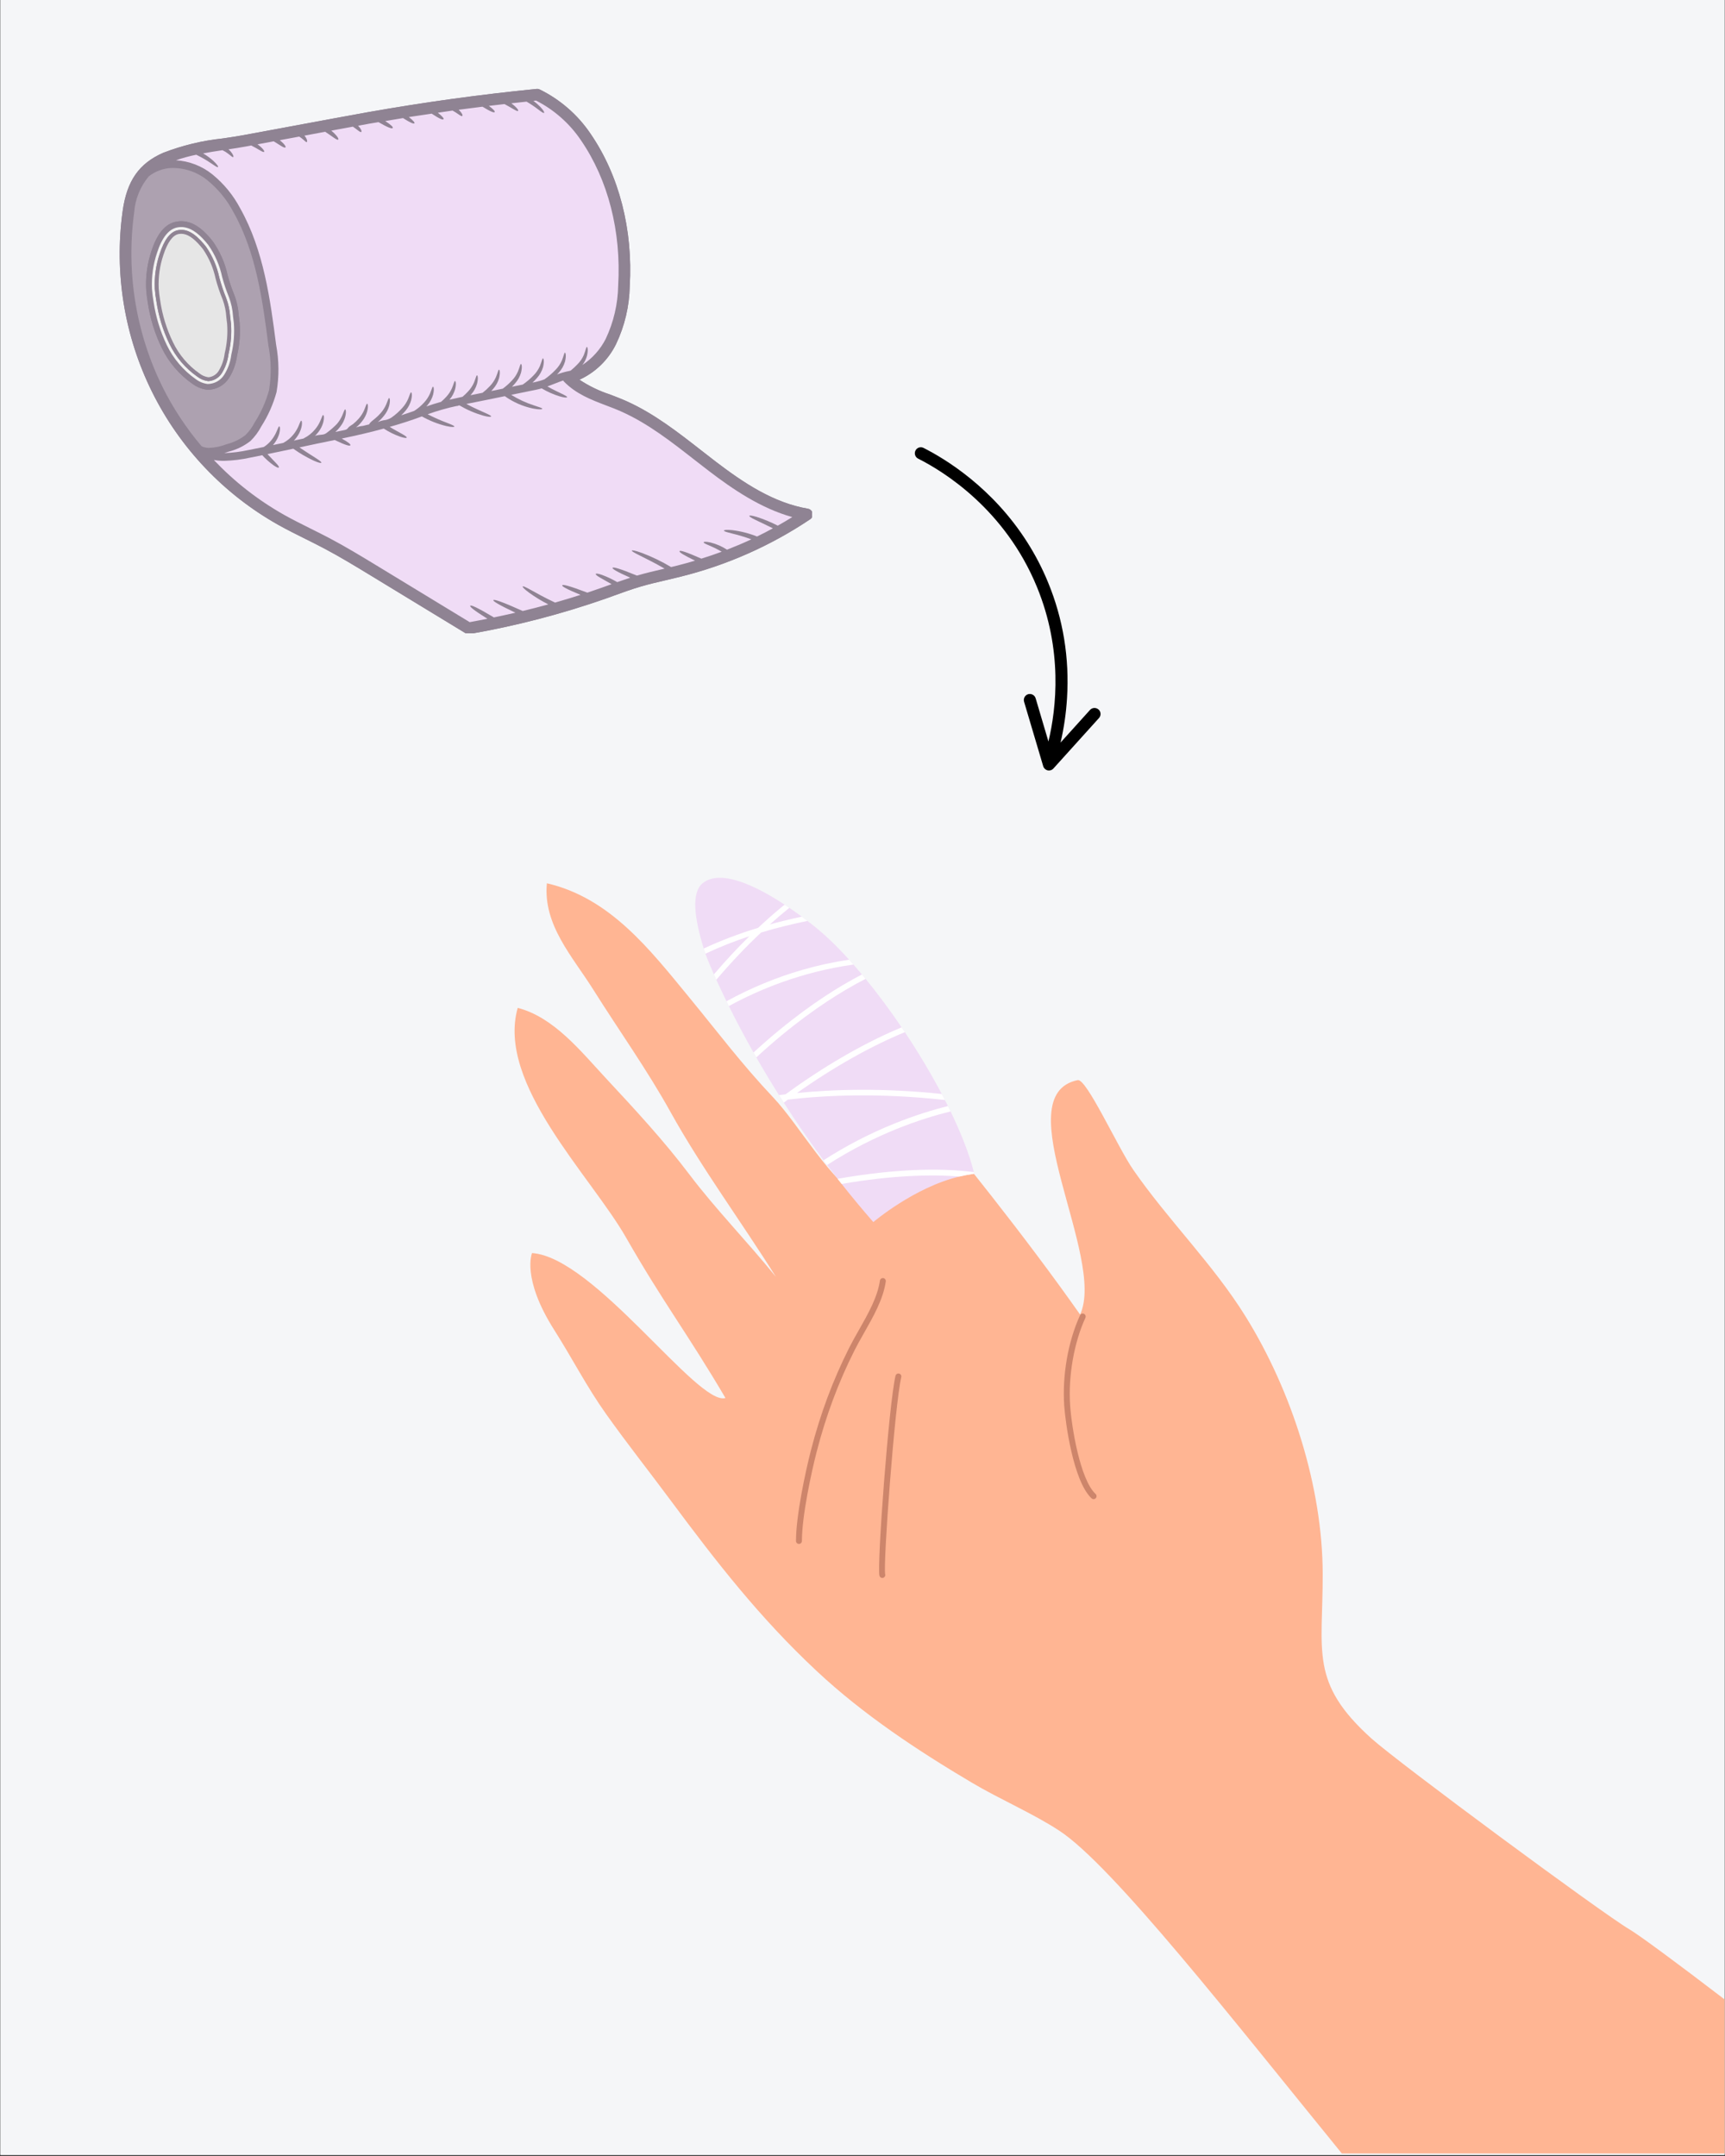 <svg xmlns="http://www.w3.org/2000/svg" xmlns:xlink="http://www.w3.org/1999/xlink" width="1080" zoomAndPan="magnify" viewBox="0 0 810 1012.5" height="1350" preserveAspectRatio="xMidYMid meet" version="1.0"><rect x="0" y="0" width="810" height="1012.5" fill="#333333" stroke="none"/><defs><clipPath id="bafd29c92f"><path d="M 0.199 0 L 809.801 0 L 809.801 1012 L 0.199 1012 Z M 0.199 0 " clip-rule="nonzero"/></clipPath><clipPath id="2b1f7256f8"><path d="M 241.633 414.629 L 809.801 414.629 L 809.801 1011.316 L 241.633 1011.316 Z M 241.633 414.629 " clip-rule="nonzero"/></clipPath><clipPath id="e97ee67941"><path d="M 429 210 L 517 210 L 517 362 L 429 362 Z M 429 210 " clip-rule="nonzero"/></clipPath><clipPath id="cdd5eaf182"><path d="M 491.633 363.16 L 405.004 226.363 L 447.438 199.492 L 534.066 336.289 Z M 491.633 363.16 " clip-rule="nonzero"/></clipPath><clipPath id="b3e310097a"><path d="M 405.004 226.363 L 491.633 363.16 L 534.066 336.289 L 447.438 199.492 Z M 405.004 226.363 " clip-rule="nonzero"/></clipPath><clipPath id="6ce19a75a0"><path d="M 405.004 226.363 L 491.633 363.16 L 534.066 336.289 L 447.438 199.492 Z M 405.004 226.363 " clip-rule="nonzero"/></clipPath><clipPath id="26b3a7ad0c"><path d="M 56 41.762 L 381.281 41.762 L 381.281 297.387 L 56 297.387 Z M 56 41.762 " clip-rule="nonzero"/></clipPath></defs><g clip-path="url(#bafd29c92f)"><path fill="#ffffff" d="M 0.199 0 L 809.801 0 L 809.801 1012 L 0.199 1012 Z M 0.199 0 " fill-opacity="1" fill-rule="nonzero"/><path fill="#f5f6f8" d="M 0.199 0 L 809.801 0 L 809.801 1012 L 0.199 1012 Z M 0.199 0 " fill-opacity="1" fill-rule="nonzero"/></g><g clip-path="url(#2b1f7256f8)"><path fill="#ffb593" d="M 260.262 624.598 C 268.816 638.078 275.43 651.148 284.605 664.062 C 294.789 678.383 304.34 690.367 314.816 704.488 C 336.504 733.715 356.84 759.848 383.613 784.863 C 405.422 805.238 430.785 822.016 456.332 837.172 C 469.473 844.973 484.824 851.512 497.332 859.68 C 522.484 876.078 579.746 949.555 630.086 1011.316 L 809.84 1011.316 L 809.84 938.996 C 787.773 922.105 769.848 908.848 765.133 906.066 C 752.18 898.434 656.688 827.852 644.039 816.477 C 614.805 790.168 621.191 775.754 621.098 739.027 C 620.992 698.148 606.574 653.246 584.957 618.363 C 569.652 593.668 548.711 573.277 532.145 549.363 C 524.797 538.754 510.215 506.379 506.039 507.246 C 471.902 514.328 519.594 590.633 507.176 617.332 C 481.387 580.688 450.43 542.09 421.848 507.609 C 404.219 486.328 389.32 470.582 372.191 448.789 C 360.723 434.199 351.562 422.383 332.562 418.211 C 326.473 439.059 348.66 473.445 356.547 487.355 C 370.344 511.699 387.633 542.348 405.594 563.5 C 389.895 555 375.539 528.59 363.164 515.48 C 348.203 499.625 337.457 485.227 323.582 468.336 C 305.02 445.742 286.395 421.641 256.797 414.805 C 254.945 434.363 268.797 449.152 278.66 464.855 C 290.789 484.152 303.809 502.324 314.848 522.215 C 329.543 548.676 348.109 573.727 364.32 599.605 C 350.652 582.758 336.172 568.016 323.766 551.617 C 311.574 535.484 298.148 521.035 284.379 506.219 C 272.594 493.539 260.016 477.684 243.105 473.316 C 233.02 508.852 277.32 552.043 293.992 581.219 C 311.316 611.527 322.969 626.457 340.648 656.535 C 327.672 660.457 279.184 590.414 249.828 588.465 C 249.828 588.465 244.77 600.207 260.262 624.598 " fill-opacity="1" fill-rule="nonzero"/></g><path fill="#cd856b" d="M 508.984 617.008 C 509.684 617.328 509.988 618.156 509.672 618.855 C 504.305 630.539 501.562 646.316 502.5 660.031 C 503.195 670.215 507.176 694.82 514.465 701.625 C 515.023 702.148 515.051 703.027 514.527 703.59 C 514.25 703.883 513.887 704.027 513.508 704.027 C 513.172 704.027 512.832 703.906 512.559 703.656 C 503.816 695.48 500.211 667.316 499.723 660.219 C 498.742 645.859 501.516 629.957 507.145 617.695 C 507.461 616.996 508.285 616.691 508.984 617.008 " fill-opacity="1" fill-rule="nonzero"/><path fill="#cd856b" d="M 380.699 681.426 C 385.148 664.094 391.055 648.227 398.762 632.914 C 400.113 630.234 401.648 627.523 403.277 624.656 C 407.598 617.043 412.062 609.176 413.176 601.398 C 413.285 600.645 413.992 600.117 414.75 600.219 C 415.512 600.328 416.039 601.031 415.93 601.793 C 414.746 610.09 410.145 618.191 405.695 626.027 C 404.086 628.863 402.566 631.543 401.246 634.164 C 393.629 649.297 387.793 664.977 383.395 682.113 C 381.027 691.344 376.551 711.898 376.551 723.66 C 376.551 724.43 375.93 725.051 375.16 725.051 C 374.395 725.051 373.77 724.43 373.77 723.66 C 373.77 711.617 378.305 690.77 380.699 681.426 " fill-opacity="1" fill-rule="nonzero"/><path fill="#cd856b" d="M 422.172 645.062 C 422.922 645.238 423.383 645.984 423.207 646.738 C 420.141 659.707 414.586 734.969 415.656 739.312 C 415.836 740.059 415.383 740.809 414.637 740.992 C 414.523 741.023 414.41 741.035 414.305 741.035 C 413.68 741.035 413.109 740.609 412.957 739.973 C 411.754 735.105 417.324 659.535 420.5 646.098 C 420.676 645.352 421.422 644.887 422.172 645.062 " fill-opacity="1" fill-rule="nonzero"/><path fill="#f0dcf6" d="M 330.453 445.453 C 330.703 446.25 330.957 447.059 331.223 447.871 C 331.453 448.578 332.77 452.012 335.23 457.578 C 335.582 458.375 335.961 459.215 336.359 460.105 C 337.688 463.035 339.277 466.43 341.133 470.215 C 341.488 470.953 341.859 471.707 342.242 472.473 C 345.398 478.828 349.246 486.188 353.832 494.285 C 354.262 495.039 354.699 495.805 355.141 496.574 C 358.344 502.184 361.895 508.121 365.785 514.297 C 366.52 515.465 367.27 516.645 368.031 517.828 C 373.59 526.48 379.801 535.574 386.707 544.883 C 387.258 545.621 387.809 546.367 388.367 547.109 C 389.984 549.258 391.633 551.422 393.32 553.59 C 393.945 554.387 394.57 555.191 395.207 555.996 C 399.887 561.934 404.844 567.922 410.086 573.91 C 410.086 573.91 429.391 557.484 450.562 552.516 C 452.812 551.988 455.121 551.547 457.465 551.203 C 457.402 550.949 457.344 550.703 457.281 550.441 C 455.191 542.094 451.359 532.293 446.352 521.938 C 445.945 521.102 445.535 520.266 445.117 519.422 C 444.648 518.484 444.172 517.531 443.684 516.578 C 443.199 515.637 442.711 514.699 442.219 513.754 C 437.133 504.113 431.219 494.219 424.887 484.719 C 424.383 483.961 423.875 483.215 423.371 482.465 C 417.922 474.422 412.195 466.703 406.453 459.691 C 405.883 458.996 405.32 458.309 404.746 457.633 C 403.422 456.047 402.094 454.492 400.762 452.984 C 400.082 452.211 399.395 451.438 398.715 450.688 C 393.098 444.492 387.562 439.133 382.344 434.973 C 381.34 434.176 380.266 433.34 379.148 432.484 C 378.293 431.828 377.406 431.16 376.496 430.484 C 374.637 429.117 372.68 427.723 370.648 426.336 C 369.918 425.84 369.168 425.336 368.418 424.844 C 354.523 415.703 338.238 408.062 329.949 414.77 C 324.641 419.062 325.906 430.797 330.453 445.453 " fill-opacity="1" fill-rule="nonzero"/><path fill="#ffffff" d="M 331.223 447.871 C 338.035 444.656 345 441.949 351.891 439.664 C 346.227 445.23 340.668 451.203 335.23 457.578 C 335.582 458.375 335.961 459.215 336.359 460.105 C 343.453 451.754 350.477 444.41 357.371 437.934 C 364.875 435.664 372.234 433.891 379.148 432.484 C 378.293 431.828 377.406 431.16 376.496 430.484 C 371.336 431.578 366.336 432.793 361.504 434.129 C 364.59 431.363 367.637 428.77 370.648 426.336 C 369.918 425.84 369.168 425.336 368.418 424.844 C 367.836 425.324 367.242 425.805 366.656 426.293 C 363.055 429.281 359.496 432.43 355.984 435.73 C 346.828 438.52 338.301 441.766 330.453 445.453 C 330.703 446.25 330.957 447.059 331.223 447.871 Z M 341.133 470.215 C 341.488 470.953 341.859 471.707 342.242 472.473 C 356.055 464.918 376.121 456.414 400.762 452.984 C 400.082 452.211 399.395 451.438 398.715 450.688 C 391.324 451.785 384.008 453.379 376.812 455.461 C 364.531 459 352.539 463.965 341.133 470.215 Z M 353.832 494.285 C 354.262 495.039 354.699 495.805 355.141 496.574 C 371.688 481.312 386.242 471.262 397.012 464.902 C 400.402 462.898 403.559 461.176 406.453 459.691 C 405.883 458.996 405.32 458.309 404.746 457.633 C 401.941 459.086 398.891 460.762 395.633 462.695 C 384.867 469.074 370.34 479.098 353.832 494.285 Z M 365.785 514.297 C 366.52 515.465 367.27 516.645 368.031 517.828 C 368.668 517.352 369.301 516.879 369.945 516.402 C 387.824 514.305 412.922 513.184 443.684 516.578 C 443.199 515.637 442.711 514.699 442.219 513.754 C 414.543 510.848 391.496 511.566 374.227 513.309 L 374.301 513.258 C 391.391 501.148 409.074 491.219 424.887 484.719 C 424.383 483.961 423.875 483.215 423.371 482.465 C 407.496 489.047 389.82 499.004 372.762 511.105 C 371.453 512.035 370.156 512.973 368.887 513.902 C 367.828 514.031 366.793 514.164 365.785 514.297 Z M 386.707 544.883 C 387.258 545.621 387.809 546.367 388.367 547.109 C 400.23 539.473 411.5 534.031 420.941 530.215 C 430.73 526.262 439.484 523.641 446.352 521.938 C 445.945 521.102 445.535 520.266 445.117 519.422 C 438.207 521.168 429.484 523.801 419.785 527.727 C 408.18 532.43 397.09 538.191 386.707 544.883 Z M 393.32 553.59 C 393.945 554.387 394.57 555.191 395.207 555.996 C 419.156 551.895 437.297 551.473 450.562 552.516 C 452.812 551.988 455.121 551.547 457.465 551.203 C 457.402 550.949 457.344 550.703 457.281 550.441 C 456.176 550.301 455.039 550.172 453.855 550.055 C 441.012 548.754 421.195 548.691 393.32 553.59 " fill-opacity="1" fill-rule="nonzero"/><g clip-path="url(#e97ee67941)"><g clip-path="url(#cdd5eaf182)"><g clip-path="url(#b3e310097a)"><g clip-path="url(#6ce19a75a0)"><path fill="#000000" d="M 494.648 360.906 L 516.055 337.191 C 516.922 336.238 516.996 334.82 516.344 333.793 C 516.207 333.574 516.047 333.375 515.84 333.207 C 514.676 332.164 512.895 332.254 511.844 333.387 L 498 348.727 C 499.582 341.992 500.598 334.945 501.035 327.93 C 502.211 309.047 499.242 290.746 492.141 273.516 C 489.328 266.648 486.008 260.402 482.43 254.754 C 466.051 228.887 443.781 215.465 433.656 210.344 C 432.273 209.641 430.555 210.195 429.871 211.598 C 429.176 212.98 429.734 214.703 431.137 215.391 C 442.906 221.312 471.895 239.066 486.91 275.652 C 499.094 305.289 496.059 332.523 492.309 348.238 L 486.305 327.938 C 485.859 326.441 484.285 325.594 482.777 326.012 C 481.285 326.453 480.445 328.027 480.867 329.535 L 489.852 359.82 C 490.145 360.809 490.941 361.543 491.934 361.789 C 492.934 361.992 493.965 361.672 494.648 360.906 Z M 494.648 360.906 " fill-opacity="1" fill-rule="nonzero"/></g></g></g></g><g clip-path="url(#26b3a7ad0c)"><path fill="#8f8393" d="M 379.367 238.902 C 363.184 236.145 349.102 226.699 336.273 216.938 C 333.934 215.145 331.594 213.309 329.25 211.496 C 318.406 203.023 307.188 194.258 294.34 188.469 C 291.676 187.273 289.008 186.258 286.414 185.258 C 281.324 183.598 276.551 181.285 272.094 178.324 C 273.945 177.477 275.711 176.48 277.391 175.328 C 279.07 174.18 280.641 172.895 282.102 171.477 C 283.562 170.059 284.895 168.523 286.09 166.875 C 287.289 165.23 288.336 163.492 289.238 161.668 C 291.273 157.406 292.836 152.98 293.922 148.387 C 295.012 143.793 295.602 139.133 295.695 134.414 C 297.258 107.812 290.727 82.395 277.297 62.828 C 274.293 58.375 270.766 54.383 266.711 50.855 C 262.66 47.328 258.223 44.379 253.402 42.016 C 252.945 41.801 252.469 41.715 251.969 41.762 C 225.441 44.391 198.66 48.09 172.387 52.754 C 167.016 53.719 161.664 54.695 156.289 55.695 L 114.746 63.395 C 111.492 63.996 108.031 64.523 104.695 65.008 C 95.043 66.016 85.691 68.266 76.641 71.762 C 65.266 76.746 59.586 84.914 57.602 99.051 C 57.098 102.66 56.73 106.281 56.5 109.918 C 56.27 113.555 56.176 117.195 56.215 120.84 C 56.258 124.484 56.438 128.121 56.75 131.75 C 57.062 135.383 57.512 138.996 58.098 142.594 C 58.68 146.191 59.398 149.762 60.25 153.305 C 61.102 156.848 62.086 160.355 63.199 163.824 C 64.312 167.293 65.555 170.719 66.926 174.094 C 68.293 177.473 69.789 180.793 71.406 184.055 C 73.027 187.32 74.766 190.523 76.625 193.656 C 78.48 196.793 80.453 199.852 82.543 202.84 C 84.629 205.828 86.824 208.73 89.129 211.555 C 91.434 214.379 93.84 217.109 96.352 219.754 C 98.859 222.395 101.465 224.941 104.164 227.391 C 106.863 229.836 109.648 232.18 112.523 234.422 C 115.402 236.66 118.355 238.789 121.391 240.805 C 124.426 242.824 127.531 244.727 130.707 246.512 C 134.914 248.871 139.27 251.027 143.496 253.133 C 146.402 254.586 149.32 256.039 152.207 257.562 C 159.629 261.48 166.957 265.945 174.051 270.262 L 218.598 297.379 C 219.031 297.645 219.504 297.777 220.012 297.777 C 220.176 297.773 220.34 297.762 220.504 297.742 C 242.188 293.965 263.422 288.449 284.207 281.203 C 285.406 280.77 286.605 280.332 287.82 279.895 C 292.102 278.336 296.496 276.738 300.918 275.449 C 304.73 274.324 308.703 273.402 312.551 272.512 C 314.836 271.969 317.141 271.426 319.426 270.859 C 330.305 268.168 340.863 264.555 351.109 260.023 C 361.355 255.488 371.133 250.102 380.438 243.859 C 380.902 243.551 381.238 243.137 381.445 242.621 C 381.652 242.105 381.699 241.574 381.582 241.031 C 381.461 240.484 381.199 240.02 380.797 239.633 C 380.395 239.242 379.918 239 379.367 238.902 Z M 379.367 238.902 " fill-opacity="1" fill-rule="nonzero"/><path fill="#8f8393" d="M 381.582 241.016 C 381.699 241.559 381.652 242.09 381.445 242.605 C 381.238 243.121 380.902 243.535 380.438 243.844 C 371.133 250.086 361.355 255.473 351.109 260.008 C 340.863 264.539 330.305 268.152 319.426 270.844 C 317.141 271.422 314.836 271.949 312.551 272.496 C 308.703 273.383 304.73 274.309 300.918 275.434 C 296.512 276.723 292.102 278.32 287.82 279.883 C 286.605 280.316 285.406 280.75 284.207 281.188 C 263.422 288.434 242.188 293.949 220.504 297.727 C 220.34 297.746 220.176 297.758 220.012 297.762 C 219.504 297.762 219.031 297.629 218.598 297.363 L 174.051 270.246 C 166.957 265.93 159.629 261.465 152.207 257.547 C 149.32 256.02 146.402 254.562 143.496 253.117 C 139.27 251.012 134.914 248.855 130.707 246.496 C 127.531 244.711 124.426 242.809 121.391 240.789 C 118.355 238.773 115.402 236.645 112.527 234.406 C 109.652 232.164 106.867 229.824 104.164 227.375 C 101.465 224.926 98.863 222.383 96.352 219.738 C 93.844 217.098 91.438 214.363 89.133 211.543 C 86.828 208.719 84.633 205.816 82.547 202.828 C 80.457 199.84 78.484 196.781 76.629 193.645 C 74.77 190.512 73.031 187.312 71.414 184.047 C 69.793 180.781 68.301 177.461 66.93 174.086 C 65.559 170.711 64.316 167.285 63.203 163.816 C 62.09 160.348 61.105 156.84 60.254 153.297 C 59.402 149.754 58.684 146.188 58.102 142.59 C 57.516 138.992 57.066 135.379 56.754 131.75 C 56.438 128.117 56.262 124.48 56.219 120.836 C 56.176 117.195 56.27 113.555 56.5 109.918 C 56.73 106.281 57.098 102.66 57.602 99.051 C 59.578 84.914 65.258 76.75 76.633 71.762 C 85.684 68.266 95.035 66.016 104.684 65.008 C 108.023 64.523 111.465 63.996 114.738 63.395 L 156.305 55.684 C 161.676 54.688 167.027 53.707 172.402 52.746 C 198.676 48.082 225.453 44.379 251.984 41.75 C 252.484 41.703 252.961 41.789 253.414 42.004 C 258.238 44.371 262.676 47.316 266.727 50.844 C 270.777 54.371 274.305 58.363 277.312 62.816 C 290.738 82.395 297.273 107.812 295.711 134.402 C 295.617 139.125 295.027 143.781 293.938 148.375 C 292.848 152.969 291.285 157.395 289.25 161.656 C 288.352 163.484 287.301 165.223 286.102 166.871 C 284.902 168.52 283.574 170.051 282.113 171.473 C 280.648 172.891 279.078 174.18 277.395 175.328 C 275.715 176.477 273.945 177.477 272.094 178.324 C 276.547 181.285 281.32 183.594 286.406 185.254 C 289.004 186.254 291.672 187.27 294.336 188.465 C 307.184 194.254 318.395 203.02 329.246 211.492 C 331.59 213.309 333.93 215.141 336.27 216.938 C 349.098 226.715 363.176 236.152 379.363 238.898 C 379.91 238.996 380.387 239.238 380.793 239.621 C 381.195 240.008 381.457 240.473 381.582 241.016 Z M 365.215 246.855 C 367.516 245.566 369.785 244.227 372.02 242.828 C 357.27 238.73 344.113 229.766 332.973 221.254 C 330.613 219.457 328.254 217.609 325.895 215.773 C 315.301 207.5 304.359 198.961 292.109 193.438 C 289.586 192.293 286.992 191.297 284.473 190.352 C 277.574 187.723 270.445 185 264.766 179.141 C 264.637 179.004 264.527 178.855 264.441 178.688 C 263.004 179.176 261.59 179.723 260.141 180.301 C 259.121 180.703 258.09 181.113 257.055 181.48 C 259.812 183.059 261.953 184.004 263.422 184.734 C 265.594 185.75 266.383 186.223 266.289 186.531 C 266.195 186.836 265.238 186.84 262.879 186.168 C 259.875 185.258 257.027 184 254.332 182.395 C 253.551 182.629 252.773 182.828 251.973 182.992 C 247.996 183.793 244.02 184.605 240.043 185.434 C 243.383 187.516 246.926 189.16 250.672 190.363 C 253.555 191.309 254.699 191.652 254.641 191.992 C 254.605 192.262 253.391 192.465 250.27 191.863 C 245.457 190.836 241.047 188.887 237.043 186.027 C 235.062 186.441 233.086 186.824 231.125 187.242 C 228.77 187.73 226.41 188.203 224.031 188.676 C 222.344 189 220.672 189.328 218.988 189.672 C 222.816 191.742 225.664 192.902 227.516 193.738 C 229.836 194.758 230.711 195.246 230.617 195.555 C 230.523 195.859 229.512 195.863 227.008 195.195 C 223.043 194.059 219.281 192.449 215.723 190.363 C 215.504 190.418 215.285 190.453 215.07 190.512 C 214.941 190.582 214.848 190.672 214.723 190.746 L 214.652 190.602 C 209.953 191.598 205.34 192.91 200.82 194.539 C 203.773 196.059 206.801 197.402 209.91 198.566 C 212.473 199.547 213.438 200 213.359 200.309 C 213.285 200.617 212.195 200.672 209.457 200.055 C 205.469 199.062 201.68 197.555 198.098 195.535 C 193.344 197.297 188.355 198.926 182.984 200.453 C 185.473 201.996 187.379 202.957 188.645 203.68 C 190.426 204.684 191.086 205.188 190.969 205.48 C 190.855 205.77 190.027 205.75 188.012 205.098 C 185.25 204.125 182.645 202.844 180.191 201.25 C 174.148 202.918 167.598 204.461 160.449 205.934 C 163.75 207.766 164.715 208.672 164.52 209.09 C 164.281 209.578 162.395 209.125 157.152 206.621 C 151.617 207.73 146.031 208.926 140.609 210.09 C 143.984 212.41 146.469 213.914 148.121 214.984 C 150.262 216.34 151.023 217 150.879 217.273 C 150.73 217.543 149.754 217.379 147.379 216.348 C 143.984 214.762 140.762 212.879 137.715 210.703 C 133.723 211.555 129.68 212.406 125.613 213.242 C 127.375 215.164 128.715 216.473 129.59 217.414 C 130.77 218.668 131.129 219.266 130.945 219.52 C 130.762 219.773 130.074 219.574 128.605 218.594 C 126.609 217.176 124.789 215.559 123.145 213.75 C 121.273 214.133 119.422 214.512 117.555 214.875 C 113.508 215.773 109.414 216.281 105.27 216.398 C 104.344 216.398 103.438 216.363 102.512 216.289 C 101.805 216.219 101.113 216.129 100.426 216 C 110.125 226.234 121.113 234.816 133.395 241.746 C 137.477 244.051 141.777 246.176 145.953 248.254 C 148.891 249.727 151.848 251.195 154.77 252.738 C 162.336 256.73 169.738 261.227 176.906 265.582 L 220.562 292.156 C 223.379 291.648 226.137 291.105 228.875 290.559 C 222.469 286.531 220.562 284.883 220.816 284.445 C 221.074 284.008 223.902 285.137 231.922 289.926 C 235.355 289.215 238.727 288.48 242.027 287.711 C 233.938 283.883 231.453 282.266 231.668 281.816 C 231.906 281.309 235.297 282.34 245.457 286.914 C 249.559 285.934 253.551 284.883 257.488 283.809 C 254.375 282.242 251.406 280.438 248.578 278.402 C 246.074 276.57 245.297 275.625 245.457 275.391 C 245.621 275.156 246.727 275.625 249.395 277.098 C 251.734 278.367 255.254 280.438 260.645 282.961 C 264.715 281.797 268.703 280.582 272.602 279.328 C 265.906 276.57 263.836 275.32 264.02 274.848 C 264.199 274.375 267.141 274.992 275.816 278.297 C 278.027 277.551 280.223 276.805 282.402 276.027 L 285.977 274.738 C 286.375 274.594 286.789 274.445 287.191 274.305 C 284.832 272.922 283.07 272 281.891 271.289 C 280.223 270.312 279.645 269.805 279.77 269.512 C 279.895 269.219 280.676 269.258 282.547 269.895 C 285.082 270.816 287.516 271.965 289.84 273.34 C 291.855 272.633 293.887 271.926 295.953 271.254 C 289.445 268.391 287.445 267.082 287.645 266.629 C 287.844 266.121 290.711 266.828 299.109 270.273 C 299.219 270.238 299.312 270.219 299.422 270.184 C 303.375 269.023 307.422 268.082 311.352 267.172 C 311.586 267.117 311.844 267.043 312.078 266.988 C 307.051 264.09 303.348 262.328 300.902 261.074 C 297.746 259.516 296.582 258.824 296.691 258.535 C 296.801 258.246 298.16 258.445 301.52 259.66 C 306.246 261.473 310.777 263.684 315.117 266.289 C 316.117 266.035 317.113 265.82 318.102 265.562 C 320.879 264.855 323.629 264.094 326.359 263.277 C 320.641 260.5 318.863 259.25 319.062 258.812 C 319.266 258.379 321.855 259.031 329.332 262.34 C 332.562 261.324 335.758 260.234 338.879 259.086 C 337.027 258.004 335.117 257.047 333.141 256.219 C 331.109 255.363 330.312 254.965 330.383 254.66 C 330.457 254.355 331.367 254.242 333.613 254.75 C 336.387 255.449 338.977 256.574 341.379 258.125 C 345.246 256.617 349.074 255.004 352.793 253.262 C 349.766 252.172 346.688 251.246 343.559 250.488 C 340.91 249.816 339.895 249.488 339.93 249.16 C 339.965 248.891 341.035 248.672 343.832 248.961 C 347.84 249.445 351.715 250.438 355.461 251.941 C 357.992 250.727 360.48 249.445 362.918 248.094 C 359.238 246.242 356.566 245.062 354.828 244.191 C 352.559 243.109 351.742 242.543 351.844 242.25 C 351.949 241.961 352.949 242.016 355.371 242.762 C 358.766 243.855 362.047 245.219 365.215 246.855 Z M 290.277 134.105 C 291.766 108.703 285.562 84.48 272.805 65.898 C 270.145 61.949 267.027 58.395 263.465 55.238 C 259.898 52.078 255.996 49.414 251.754 47.25 C 251.336 47.285 250.918 47.336 250.5 47.375 C 251.66 48.238 252.746 49.188 253.758 50.223 C 255.352 51.949 255.699 52.816 255.496 53.016 C 255.297 53.215 254.52 52.746 252.719 51.391 C 250.984 50.051 249.168 48.832 247.273 47.73 C 244.898 47.984 242.52 48.258 240.125 48.512 C 240.719 48.949 241.285 49.414 241.828 49.91 C 243.188 51.16 243.48 51.832 243.301 52.051 C 243.117 52.27 242.43 52.031 240.926 51.141 C 239.961 50.617 238.691 49.785 236.914 48.875 C 234.473 49.145 232.031 49.418 229.594 49.727 C 231.859 51.434 232.512 52.285 232.305 52.633 C 232.031 53.031 230.488 52.523 226.586 50.109 C 222.852 50.582 219.125 51.059 215.41 51.539 C 215.793 51.902 216.082 52.25 216.336 52.523 C 217.223 53.664 217.297 54.281 217.082 54.465 C 216.863 54.645 216.336 54.41 215.266 53.652 C 214.383 53.027 213.469 52.453 212.523 51.926 C 210.219 52.234 207.934 52.613 205.629 52.941 C 207.879 54.738 208.535 55.656 208.277 55.992 C 207.988 56.41 206.52 55.883 202.727 53.375 C 199.152 53.902 195.578 54.414 192.004 54.973 C 194.199 56.715 194.836 57.57 194.617 57.895 C 194.348 58.277 192.895 57.77 189.266 55.453 C 186.469 55.891 183.695 56.379 180.918 56.852 C 183.84 58.777 184.672 59.719 184.441 60.105 C 184.152 60.574 182.43 60.066 177.75 57.363 C 176.297 57.617 174.828 57.836 173.375 58.09 C 171.633 58.398 169.91 58.723 168.184 59.051 C 168.469 59.352 168.738 59.664 168.984 59.996 C 169.836 61.176 169.891 61.773 169.672 61.953 C 169.457 62.137 168.91 61.883 167.879 61.062 C 167.336 60.664 166.66 60.121 165.734 59.484 C 162.922 60.012 160.129 60.504 157.328 61.027 L 155.59 61.355 C 156.438 62.035 157.219 62.785 157.93 63.605 C 158.871 64.73 159.055 65.328 158.836 65.547 C 158.621 65.762 158.055 65.547 156.895 64.75 C 155.969 64.148 154.664 63.121 152.723 61.883 L 142.977 63.695 C 143.238 64 143.473 64.32 143.684 64.656 C 144.43 65.945 144.32 66.582 144.086 66.691 C 143.797 66.836 143.395 66.453 142.488 65.621 C 141.875 65.074 141.223 64.586 140.527 64.148 L 131.355 65.844 C 131.965 66.328 132.539 66.848 133.082 67.406 C 134.027 68.441 134.227 69.004 134.027 69.223 C 133.824 69.438 133.262 69.309 132.102 68.621 C 131.27 68.129 130.141 67.367 128.512 66.371 L 120.918 67.785 C 121.496 68.207 122.055 68.66 122.586 69.141 C 123.91 70.395 124.211 71.082 124 71.312 C 123.789 71.539 123.148 71.277 121.66 70.387 C 120.77 69.879 119.59 69.133 117.957 68.336 L 115.727 68.754 C 112.949 69.262 110.102 69.715 107.273 70.133 C 107.66 70.465 108.023 70.828 108.355 71.215 C 109.648 72.777 109.711 73.629 109.5 73.773 C 109.211 73.957 108.688 73.43 107.289 72.324 C 106.41 71.625 105.469 71.031 104.457 70.543 C 101.426 71 98.379 71.473 95.367 72.031 C 97.043 73.035 98.617 74.184 100.082 75.48 C 102.043 77.312 102.523 78.258 102.336 78.461 C 102.145 78.668 101.262 78.152 99.125 76.703 C 96.895 75.188 94.566 73.848 92.137 72.68 C 88.914 73.336 85.742 74.203 82.629 75.273 C 85.742 75.465 88.75 76.125 91.656 77.25 C 94.566 78.371 97.234 79.91 99.668 81.859 C 105.145 86.309 109.531 91.656 112.824 97.898 C 123.941 117.637 126.977 141.152 129.66 161.91 C 131.035 169.301 131.102 176.703 129.859 184.121 C 128.285 189.844 125.902 195.207 122.711 200.211 C 121.375 202.773 119.676 205.066 117.613 207.09 C 114.562 209.465 111.164 211.129 107.414 212.082 C 106.727 212.316 106.02 212.535 105.293 212.77 C 109.195 212.633 113.055 212.145 116.867 211.301 C 119.191 210.863 121.531 210.375 123.871 209.906 C 125.246 209.031 126.445 207.961 127.465 206.691 C 128.355 205.57 129.102 204.363 129.699 203.062 C 130.566 201.086 130.805 200.23 131.148 200.27 C 131.402 200.285 131.73 201.23 131.148 203.59 C 130.711 205.152 130.016 206.594 129.062 207.91 C 128.809 208.27 128.5 208.652 128.172 209.031 L 133.055 208 C 134.859 207.02 136.41 205.734 137.715 204.148 C 138.637 203.02 139.406 201.793 140.02 200.469 C 140.91 198.438 141.129 197.562 141.473 197.602 C 141.707 197.621 142.07 198.582 141.473 200.977 C 141.023 202.574 140.301 204.039 139.301 205.367 C 138.902 205.93 138.461 206.457 137.98 206.945 C 138.27 206.871 138.559 206.82 138.848 206.746 C 140.102 206.473 141.406 206.203 142.68 205.934 L 142.641 205.859 C 144.723 204.828 146.504 203.414 147.977 201.613 C 148.934 200.473 149.715 199.223 150.316 197.859 C 151.223 195.805 151.422 194.902 151.77 194.938 C 152.023 194.953 152.387 195.934 151.785 198.387 C 151.324 200.016 150.582 201.5 149.555 202.848 C 149.02 203.562 148.426 204.23 147.777 204.844 C 148.32 204.32 150.59 204.266 151.371 204.117 C 152.211 204.035 152.949 203.715 153.582 203.156 C 155.25 201.934 156.797 200.578 158.227 199.086 C 159.207 197.93 160.012 196.66 160.641 195.277 C 161.547 193.172 161.746 192.246 162.094 192.293 C 162.328 192.312 162.711 193.309 162.094 195.797 C 161.641 197.453 160.883 198.961 159.828 200.316 C 159.141 201.246 158.359 202.094 157.488 202.855 C 158.887 202.586 160.301 202.293 161.699 201.984 C 163.152 201.676 163.004 201.402 163.914 200.461 C 164.508 200 165.125 199.578 165.766 199.191 C 166.766 198.391 167.684 197.508 168.523 196.543 C 169.539 195.371 170.363 194.074 170.992 192.656 C 171.895 190.52 172.074 189.574 172.422 189.609 C 172.676 189.629 173.074 190.645 172.441 193.184 C 171.965 194.879 171.18 196.418 170.082 197.793 C 169.23 198.902 168.266 199.898 167.18 200.777 C 168.199 200.371 169.258 200.125 170.352 200.035 C 171.391 199.797 172.406 199.562 173.422 199.289 C 173.312 198.707 175.508 197.074 176.109 196.578 C 177.074 195.797 177.961 194.938 178.773 194 C 179.816 192.816 180.664 191.504 181.312 190.062 C 182.238 187.895 182.398 186.906 182.75 186.941 C 183 186.961 183.402 187.977 182.766 190.574 C 182.281 192.305 181.469 193.867 180.324 195.254 C 179.465 196.352 178.496 197.348 177.422 198.234 C 178.586 197.715 179.801 197.383 181.066 197.238 C 182.055 197.035 182.977 196.66 183.824 196.113 C 185.75 194.77 187.488 193.215 189.035 191.453 C 190.105 190.258 190.965 188.926 191.609 187.457 C 192.555 185.227 192.695 184.227 193.062 184.266 C 193.297 184.281 193.715 185.316 193.078 187.969 C 192.578 189.723 191.75 191.309 190.594 192.719 C 189.926 193.539 189.199 194.309 188.426 195.023 C 190.492 194.371 192.523 193.684 194.484 192.992 C 196.27 191.855 197.863 190.5 199.273 188.926 C 200.375 187.711 201.258 186.355 201.922 184.855 C 202.867 182.586 203.008 181.574 203.355 181.602 C 203.609 181.621 204.027 182.688 203.391 185.359 C 202.883 187.148 202.031 188.758 200.836 190.184 C 200.652 190.422 200.418 190.656 200.219 190.895 C 202.488 190.078 204.789 189.367 207.113 188.723 C 207.98 188 208.793 187.219 209.555 186.383 C 210.688 185.16 211.59 183.789 212.266 182.266 C 213.207 179.961 213.336 178.906 213.699 178.941 C 213.934 178.961 214.387 180.027 213.734 182.77 C 213.215 184.598 212.336 186.23 211.105 187.672 L 211.051 187.727 C 213.102 187.234 215.148 186.781 217.203 186.348 C 218.129 185.57 219 184.734 219.812 183.844 C 220.977 182.609 221.902 181.219 222.59 179.668 C 223.535 177.309 223.676 176.258 224.023 176.277 C 224.258 176.277 224.715 177.363 224.043 180.16 C 223.516 182.016 222.621 183.672 221.355 185.129 C 221.23 185.293 221.086 185.441 220.938 185.602 C 221.738 185.441 222.535 185.277 223.332 185.129 C 224.441 184.914 225.531 184.676 226.617 184.461 C 227.852 183.5 229 182.445 230.062 181.301 C 231.25 180.047 232.195 178.633 232.891 177.055 C 233.855 174.676 233.977 173.605 234.309 173.605 C 234.543 173.605 235.016 174.711 234.348 177.562 C 233.805 179.449 232.883 181.133 231.586 182.605 C 231.297 182.949 230.969 183.293 230.66 183.641 C 232.457 183.258 234.273 182.895 236.066 182.531 C 237.602 181.41 239.016 180.152 240.312 178.762 C 241.539 177.504 242.5 176.07 243.199 174.461 C 244.18 172.02 244.27 170.934 244.633 170.934 C 244.871 170.934 245.359 172.059 244.668 174.941 C 244.117 176.863 243.176 178.566 241.848 180.059 C 241.414 180.586 240.926 181.113 240.398 181.637 L 245.461 180.602 C 247.324 179.32 249.035 177.855 250.594 176.211 C 251.844 174.941 252.82 173.488 253.535 171.855 C 254.516 169.391 254.605 168.266 254.949 168.266 C 255.184 168.266 255.695 169.41 255.004 172.348 C 254.434 174.301 253.469 176.027 252.102 177.535 C 251.504 178.227 250.812 178.934 250.051 179.66 C 250.449 179.586 250.848 179.496 251.246 179.422 C 251.773 179.312 252.285 179.188 252.789 179.043 L 252.863 178.914 C 252.898 178.949 252.941 178.977 252.992 178.988 C 253.879 178.754 254.766 178.445 255.641 178.133 C 257.527 176.82 259.262 175.332 260.848 173.672 C 262.129 172.383 263.133 170.91 263.859 169.242 C 264.84 166.738 264.91 165.598 265.273 165.598 C 265.512 165.598 266.02 166.758 265.328 169.734 C 264.746 171.727 263.754 173.484 262.348 175.012 C 262.109 175.285 261.82 175.578 261.566 175.848 C 263.477 175.117 265.438 174.562 267.445 174.18 L 267.988 174.016 C 269.09 173.121 270.133 172.16 271.117 171.137 C 272.426 169.84 273.445 168.348 274.184 166.656 C 275.16 164.098 275.234 162.938 275.598 162.938 C 275.816 162.938 276.359 164.098 275.633 167.148 C 275.195 168.715 274.473 170.137 273.465 171.414 C 275.789 169.879 277.883 168.074 279.738 166 C 281.598 163.922 283.16 161.645 284.426 159.164 C 286.277 155.242 287.695 151.168 288.684 146.945 C 289.668 142.723 290.199 138.441 290.277 134.105 Z M 126.32 183.312 C 127.473 176.324 127.383 169.352 126.051 162.395 C 123.422 141.961 120.422 118.809 109.668 99.688 C 106.613 93.871 102.547 88.879 97.465 84.715 C 96.246 83.719 94.945 82.84 93.566 82.078 C 92.188 81.32 90.75 80.691 89.254 80.195 C 87.762 79.699 86.234 79.344 84.672 79.129 C 83.113 78.91 81.547 78.84 79.973 78.91 C 78.133 79.047 76.348 79.449 74.625 80.117 C 72.902 80.785 71.312 81.688 69.855 82.828 C 67.855 85.227 66.266 87.875 65.098 90.773 C 63.926 93.672 63.223 96.68 62.996 99.793 C 62.047 106.754 61.617 113.75 61.707 120.773 C 61.797 127.797 62.406 134.777 63.531 141.711 C 64.656 148.645 66.289 155.457 68.426 162.148 C 70.562 168.844 73.184 175.34 76.285 181.645 C 81.293 191.695 87.426 201.004 94.684 209.574 C 95.719 210.035 96.801 210.289 97.938 210.336 C 100.832 210.262 103.625 209.695 106.32 208.629 C 109.578 207.82 112.539 206.402 115.211 204.367 C 116.984 202.613 118.441 200.625 119.582 198.402 C 122.582 193.707 124.828 188.68 126.32 183.312 Z M 126.32 183.312 " fill-opacity="1" fill-rule="nonzero"/></g><path fill="#f0dcf6" d="M 372.02 242.828 C 369.789 244.227 367.52 245.566 365.215 246.855 C 362.051 245.227 358.77 243.863 355.379 242.773 C 352.941 242.031 351.934 241.992 351.855 242.266 C 351.777 242.535 352.562 243.121 354.84 244.207 C 356.578 245.078 359.246 246.258 362.93 248.109 C 360.48 249.453 357.996 250.734 355.473 251.957 C 351.727 250.453 347.852 249.457 343.844 248.973 C 341.047 248.684 339.977 248.902 339.941 249.176 C 339.906 249.5 340.918 249.828 343.57 250.5 C 346.695 251.258 349.777 252.184 352.805 253.273 C 349.086 255.02 345.254 256.633 341.391 258.141 C 338.988 256.586 336.398 255.461 333.625 254.762 C 331.379 254.258 330.469 254.398 330.395 254.672 C 330.32 254.949 331.121 255.379 333.152 256.234 C 335.129 257.062 337.039 258.02 338.887 259.098 C 335.766 260.262 332.574 261.352 329.344 262.352 C 321.867 259.031 319.293 258.344 319.074 258.828 C 318.855 259.312 320.652 260.516 326.367 263.293 C 323.645 264.109 320.895 264.871 318.113 265.578 C 317.133 265.832 316.137 266.051 315.129 266.305 C 310.781 263.703 306.238 261.504 301.504 259.699 C 298.145 258.484 296.785 258.301 296.676 258.574 C 296.566 258.844 297.727 259.551 300.883 261.113 C 303.324 262.367 307.035 264.125 312.062 267.027 C 311.824 267.082 311.57 267.156 311.336 267.211 C 307.418 268.117 303.371 269.062 299.402 270.223 C 299.297 270.258 299.203 270.277 299.094 270.312 C 290.688 266.867 287.828 266.156 287.629 266.668 C 287.43 267.121 289.426 268.426 295.938 271.293 C 293.871 271.965 291.84 272.672 289.824 273.379 C 287.5 272.004 285.066 270.855 282.527 269.934 C 280.66 269.297 279.859 269.277 279.754 269.551 C 279.645 269.82 280.207 270.363 281.875 271.328 C 283.055 272.035 284.816 272.957 287.176 274.34 C 286.777 274.484 286.359 274.633 285.961 274.777 L 282.395 276.051 C 280.227 276.832 278.023 277.578 275.809 278.32 C 267.133 275.016 264.215 274.363 264.016 274.871 C 263.812 275.383 265.914 276.594 272.598 279.352 C 268.695 280.605 264.734 281.82 260.641 282.984 C 255.25 280.461 251.73 278.395 249.391 277.121 C 246.723 275.652 245.633 275.164 245.453 275.414 C 245.27 275.668 246.066 276.594 248.574 278.43 C 251.402 280.461 254.371 282.266 257.48 283.836 C 253.543 284.918 249.555 285.957 245.453 286.938 C 235.293 282.363 231.895 281.332 231.664 281.84 C 231.445 282.293 233.93 283.906 242.023 287.738 C 238.719 288.5 235.352 289.238 231.918 289.949 C 223.898 285.16 221.102 283.984 220.812 284.469 C 220.523 284.953 222.465 286.559 228.867 290.586 C 226.129 291.125 223.371 291.668 220.559 292.18 L 176.898 265.605 C 169.734 261.254 162.328 256.754 154.766 252.762 C 151.84 251.219 148.887 249.75 145.945 248.281 C 141.773 246.195 137.473 244.07 133.387 241.773 C 121.109 234.84 110.121 226.258 100.418 216.023 C 101.109 216.152 101.797 216.242 102.504 216.316 C 103.434 216.387 104.34 216.422 105.266 216.422 C 109.41 216.305 113.504 215.797 117.551 214.898 C 119.418 214.535 121.266 214.156 123.137 213.773 C 124.785 215.586 126.605 217.199 128.598 218.621 C 130.07 219.598 130.77 219.781 130.941 219.543 C 131.109 219.309 130.777 218.691 129.582 217.441 C 128.711 216.496 127.367 215.188 125.609 213.266 C 129.676 212.43 133.719 211.582 137.711 210.727 C 140.762 212.902 143.984 214.785 147.383 216.367 C 149.758 217.402 150.758 217.566 150.883 217.293 C 151.012 217.02 150.27 216.367 148.125 215.008 C 146.477 213.922 143.992 212.43 140.613 210.109 C 146.039 208.945 151.609 207.75 157.156 206.641 C 162.398 209.148 164.289 209.602 164.523 209.113 C 164.723 208.695 163.758 207.785 160.457 205.953 C 167.605 204.484 174.156 202.941 180.195 201.273 C 182.648 202.867 185.258 204.148 188.016 205.117 C 190.031 205.773 190.863 205.773 190.977 205.5 C 191.086 205.23 190.434 204.703 188.652 203.703 C 187.383 202.98 185.477 202.016 182.988 200.473 C 188.363 198.949 193.352 197.316 198.105 195.559 C 201.684 197.57 205.465 199.07 209.453 200.062 C 212.191 200.68 213.301 200.586 213.355 200.316 C 213.41 200.043 212.465 199.555 209.906 198.574 C 206.797 197.41 203.766 196.066 200.816 194.547 C 205.336 192.918 209.945 191.605 214.645 190.609 L 214.719 190.754 C 214.844 190.68 214.938 190.59 215.062 190.52 C 215.281 190.461 215.496 190.426 215.715 190.371 C 219.273 192.461 223.039 194.078 227.004 195.219 C 229.504 195.887 230.527 195.852 230.613 195.578 C 230.695 195.305 229.832 194.781 227.508 193.766 C 225.656 192.914 222.809 191.754 218.98 189.695 C 220.668 189.352 222.34 189.023 224.023 188.699 C 226.402 188.227 228.762 187.754 231.117 187.266 C 233.078 186.848 235.059 186.469 237.035 186.051 C 241.043 188.902 245.453 190.836 250.262 191.855 C 253.383 192.453 254.602 192.254 254.633 191.984 C 254.691 191.656 253.551 191.309 250.66 190.355 C 246.922 189.148 243.383 187.504 240.047 185.422 C 244.027 184.605 248.004 183.793 251.98 182.98 C 252.777 182.816 253.559 182.617 254.34 182.383 C 257.031 183.988 259.875 185.25 262.871 186.164 C 265.23 186.832 266.215 186.797 266.285 186.523 C 266.355 186.25 265.586 185.754 263.414 184.73 C 261.945 184.004 259.805 183.059 257.047 181.477 C 258.082 181.094 259.113 180.695 260.133 180.297 C 261.582 179.715 262.996 179.172 264.434 178.684 C 264.52 178.848 264.629 179 264.758 179.137 C 270.438 184.996 277.566 187.719 284.461 190.348 C 286.984 191.293 289.578 192.289 292.102 193.434 C 304.352 198.949 315.293 207.496 325.887 215.77 C 328.246 217.602 330.605 219.453 332.965 221.25 C 344.113 229.766 357.27 238.73 372.02 242.828 Z M 372.02 242.828 " fill-opacity="1" fill-rule="nonzero"/><path fill="#f0dcf6" d="M 272.805 65.898 C 285.551 84.48 291.766 108.703 290.277 134.105 C 290.199 138.441 289.668 142.723 288.68 146.945 C 287.691 151.168 286.27 155.242 284.418 159.164 C 283.148 161.645 281.586 163.926 279.727 166 C 277.867 168.078 275.777 169.879 273.449 171.414 C 274.457 170.137 275.18 168.715 275.617 167.148 C 276.344 164.098 275.801 162.938 275.582 162.938 C 275.219 162.938 275.145 164.098 274.168 166.656 C 273.434 168.344 272.418 169.84 271.117 171.137 C 270.133 172.164 269.094 173.125 267.996 174.023 L 267.453 174.188 C 265.445 174.57 263.484 175.125 261.574 175.855 C 261.824 175.586 262.117 175.297 262.352 175.023 C 263.754 173.496 264.746 171.742 265.328 169.754 C 266.02 166.773 265.512 165.617 265.273 165.617 C 264.91 165.617 264.84 166.762 263.859 169.266 C 263.133 170.93 262.129 172.406 260.848 173.691 C 259.262 175.355 257.527 176.844 255.641 178.156 C 254.766 178.48 253.879 178.773 252.992 179.012 C 252.941 178.996 252.898 178.973 252.863 178.938 L 252.789 179.066 C 252.285 179.207 251.773 179.336 251.246 179.445 C 250.848 179.516 250.449 179.605 250.051 179.68 C 250.812 178.953 251.504 178.25 252.102 177.559 C 253.469 176.051 254.434 174.32 255.004 172.371 C 255.695 169.43 255.184 168.285 254.949 168.285 C 254.605 168.285 254.516 169.41 253.535 171.879 C 252.82 173.512 251.844 174.965 250.594 176.234 C 249.035 177.871 247.324 179.324 245.461 180.602 L 240.398 181.637 C 240.926 181.109 241.414 180.582 241.848 180.059 C 243.18 178.566 244.125 176.859 244.68 174.941 C 245.367 172.055 244.879 170.934 244.645 170.934 C 244.281 170.934 244.188 172.016 243.211 174.457 C 242.512 176.066 241.551 177.5 240.324 178.758 C 239.027 180.148 237.613 181.406 236.078 182.531 C 234.285 182.895 232.469 183.258 230.672 183.641 C 230.98 183.293 231.305 182.949 231.598 182.602 C 232.895 181.129 233.816 179.449 234.355 177.559 C 235.027 174.711 234.555 173.602 234.32 173.602 C 233.973 173.602 233.867 174.676 232.902 177.051 C 232.203 178.633 231.254 180.047 230.062 181.301 C 228.992 182.445 227.836 183.5 226.598 184.457 C 225.512 184.676 224.426 184.91 223.312 185.129 C 222.516 185.273 221.715 185.438 220.918 185.602 C 221.062 185.438 221.207 185.289 221.336 185.129 C 222.598 183.672 223.492 182.012 224.02 180.156 C 224.691 177.363 224.238 176.273 224 176.273 C 223.641 176.254 223.512 177.309 222.57 179.668 C 221.883 181.215 220.957 182.605 219.793 183.84 C 218.977 184.734 218.105 185.566 217.18 186.344 C 215.129 186.781 213.078 187.23 211.027 187.723 L 211.082 187.668 C 212.316 186.227 213.191 184.594 213.711 182.77 C 214.367 180.031 213.914 178.957 213.676 178.941 C 213.312 178.906 213.188 179.957 212.242 182.262 C 211.57 183.785 210.664 185.16 209.531 186.379 C 208.77 187.215 207.957 187.996 207.09 188.723 C 204.766 189.375 202.465 190.078 200.195 190.891 C 200.395 190.656 200.633 190.418 200.812 190.184 C 202.008 188.754 202.859 187.145 203.371 185.355 C 204.004 182.672 203.586 181.617 203.336 181.602 C 202.992 181.566 202.844 182.578 201.902 184.855 C 201.234 186.352 200.352 187.707 199.25 188.922 C 197.844 190.5 196.246 191.855 194.461 192.988 C 192.504 193.68 190.473 194.371 188.402 195.023 C 189.18 194.305 189.902 193.535 190.57 192.719 C 191.73 191.305 192.559 189.719 193.059 187.965 C 193.691 185.316 193.273 184.277 193.039 184.262 C 192.676 184.227 192.531 185.223 191.59 187.453 C 190.941 188.922 190.086 190.254 189.012 191.449 C 187.465 193.215 185.727 194.766 183.805 196.109 C 182.953 196.656 182.035 197.031 181.047 197.234 C 179.777 197.379 178.562 197.711 177.398 198.234 C 178.473 197.344 179.441 196.348 180.301 195.25 C 181.445 193.863 182.262 192.305 182.742 190.57 C 183.379 187.977 182.98 186.957 182.727 186.938 C 182.379 186.902 182.219 187.883 181.293 190.059 C 180.645 191.5 179.797 192.812 178.75 193.996 C 177.938 194.934 177.051 195.793 176.086 196.574 C 175.488 197.066 173.289 198.695 173.398 199.285 C 172.383 199.559 171.367 199.797 170.332 200.031 C 169.238 200.121 168.18 200.371 167.156 200.773 C 168.242 199.895 169.211 198.902 170.059 197.793 C 171.156 196.414 171.945 194.879 172.418 193.18 C 173.055 190.641 172.656 189.625 172.402 189.609 C 172.055 189.574 171.875 190.516 170.969 192.656 C 170.34 194.074 169.516 195.367 168.5 196.539 C 167.664 197.504 166.742 198.387 165.742 199.188 C 165.102 199.578 164.484 200 163.891 200.457 C 162.984 201.402 163.129 201.676 161.68 201.984 C 160.281 202.289 158.863 202.582 157.469 202.855 C 158.336 202.09 159.117 201.242 159.809 200.312 C 160.875 198.953 161.637 197.441 162.098 195.777 C 162.711 193.289 162.332 192.293 162.098 192.277 C 161.75 192.238 161.555 193.164 160.645 195.258 C 160.016 196.641 159.211 197.91 158.23 199.07 C 156.801 200.559 155.25 201.914 153.586 203.137 C 152.949 203.695 152.215 204.016 151.371 204.098 C 150.59 204.246 148.324 204.301 147.777 204.824 C 148.43 204.211 149.02 203.543 149.559 202.828 C 150.582 201.484 151.328 199.996 151.789 198.367 C 152.391 195.926 152.023 194.938 151.77 194.918 C 151.426 194.883 151.227 195.789 150.32 197.84 C 149.715 199.203 148.938 200.453 147.98 201.598 C 146.508 203.395 144.727 204.809 142.645 205.84 L 142.68 205.914 C 141.41 206.184 140.105 206.457 138.852 206.727 C 138.562 206.801 138.273 206.855 137.98 206.926 C 138.465 206.438 138.906 205.91 139.305 205.348 C 140.305 204.02 141.027 202.555 141.473 200.957 C 142.074 198.562 141.711 197.602 141.473 197.582 C 141.129 197.543 140.914 198.418 140.023 200.449 C 139.41 201.773 138.641 203 137.719 204.133 C 136.414 205.715 134.859 207 133.059 207.98 L 128.176 209.012 C 128.5 208.633 128.812 208.25 129.066 207.891 C 130.016 206.574 130.711 205.133 131.152 203.57 C 131.73 201.211 131.406 200.266 131.152 200.25 C 130.805 200.215 130.57 201.062 129.699 203.043 C 129.102 204.344 128.359 205.555 127.469 206.672 C 126.449 207.953 125.25 209.031 123.871 209.914 C 121.531 210.387 119.191 210.875 116.867 211.312 C 113.055 212.152 109.195 212.645 105.293 212.781 C 106.02 212.547 106.727 212.328 107.414 212.094 C 111.164 211.141 114.562 209.477 117.613 207.102 C 119.676 205.078 121.375 202.785 122.711 200.223 C 125.902 195.219 128.285 189.852 129.859 184.129 C 131.102 176.711 131.035 169.309 129.66 161.918 C 126.977 141.16 123.926 117.645 112.824 97.906 C 109.531 91.656 105.148 86.305 99.668 81.848 C 97.234 79.895 94.566 78.359 91.656 77.234 C 88.75 76.113 85.742 75.453 82.629 75.258 C 85.742 74.188 88.914 73.324 92.137 72.664 C 94.574 73.832 96.906 75.176 99.145 76.695 C 101.281 78.145 102.125 78.691 102.352 78.453 C 102.582 78.219 102.062 77.309 100.102 75.473 C 98.637 74.176 97.062 73.027 95.383 72.023 C 98.398 71.465 101.445 70.992 104.477 70.535 C 105.488 71.023 106.43 71.617 107.309 72.316 C 108.703 73.422 109.23 73.941 109.52 73.766 C 109.738 73.621 109.668 72.77 108.375 71.207 C 108.043 70.82 107.68 70.457 107.293 70.125 C 110.121 69.707 112.969 69.254 115.746 68.746 L 117.977 68.328 C 119.605 69.125 120.789 69.871 121.68 70.379 C 123.168 71.27 123.82 71.539 124.02 71.305 C 124.219 71.066 123.93 70.398 122.605 69.133 C 122.074 68.652 121.516 68.199 120.938 67.777 L 128.527 66.363 C 130.156 67.359 131.285 68.121 132.121 68.613 C 133.281 69.301 133.844 69.449 134.043 69.211 C 134.246 68.977 134.043 68.434 133.102 67.398 C 132.559 66.84 131.984 66.32 131.375 65.836 L 140.504 64.148 C 141.199 64.586 141.852 65.074 142.465 65.621 C 143.371 66.453 143.77 66.836 144.062 66.691 C 144.297 66.582 144.406 65.945 143.66 64.656 C 143.449 64.32 143.211 64 142.953 63.695 L 152.699 61.883 C 154.641 63.133 155.953 64.148 156.871 64.75 C 158.031 65.547 158.594 65.762 158.812 65.547 C 159.031 65.328 158.848 64.734 157.902 63.605 C 157.191 62.785 156.414 62.035 155.562 61.355 L 157.305 61.027 C 160.121 60.504 162.914 60.012 165.711 59.484 C 166.637 60.121 167.309 60.664 167.852 61.062 C 168.887 61.879 169.395 62.148 169.648 61.953 C 169.902 61.758 169.812 61.176 168.961 59.996 C 168.711 59.664 168.445 59.352 168.16 59.051 C 169.883 58.723 171.609 58.398 173.352 58.09 C 174.805 57.836 176.273 57.617 177.723 57.363 C 182.402 60.074 184.129 60.574 184.418 60.105 C 184.656 59.707 183.82 58.762 180.895 56.852 C 183.672 56.379 186.445 55.891 189.238 55.453 C 192.867 57.777 194.32 58.285 194.594 57.895 C 194.809 57.57 194.176 56.715 191.98 54.973 C 195.555 54.414 199.129 53.902 202.703 53.375 C 206.5 55.883 207.965 56.41 208.254 55.992 C 208.508 55.645 207.855 54.738 205.605 52.941 C 207.91 52.613 210.195 52.234 212.5 51.926 C 213.445 52.453 214.359 53.027 215.242 53.652 C 216.312 54.414 216.801 54.664 217.055 54.465 C 217.312 54.262 217.199 53.664 216.312 52.523 C 216.059 52.25 215.77 51.902 215.387 51.539 C 219.105 51.055 222.832 50.574 226.562 50.109 C 230.465 52.523 232.004 53.031 232.281 52.633 C 232.496 52.285 231.844 51.434 229.566 49.727 C 232.008 49.422 234.449 49.148 236.891 48.875 C 238.668 49.801 239.938 50.617 240.898 51.141 C 242.406 52.031 243.07 52.305 243.273 52.051 C 243.48 51.797 243.152 51.16 241.805 49.91 C 241.262 49.414 240.691 48.949 240.102 48.512 C 242.496 48.258 244.871 47.984 247.25 47.73 C 249.145 48.828 250.957 50.047 252.691 51.379 C 254.492 52.734 255.234 53.23 255.469 53.004 C 255.707 52.781 255.324 51.938 253.73 50.211 C 252.719 49.18 251.633 48.227 250.477 47.363 C 250.891 47.328 251.309 47.273 251.727 47.238 C 255.973 49.406 259.883 52.066 263.453 55.23 C 267.023 58.391 270.141 61.945 272.805 65.898 Z M 272.805 65.898 " fill-opacity="1" fill-rule="nonzero"/><path fill="#ada1b0" d="M 126.051 162.395 C 127.383 169.352 127.473 176.324 126.32 183.312 C 124.824 188.684 122.574 193.715 119.574 198.41 C 118.434 200.633 116.973 202.621 115.199 204.375 C 112.527 206.41 109.566 207.828 106.309 208.637 C 103.617 209.703 100.82 210.27 97.926 210.344 C 96.793 210.297 95.707 210.043 94.672 209.582 C 87.414 201.012 81.281 191.703 76.273 181.652 C 73.172 175.348 70.551 168.848 68.418 162.156 C 66.281 155.465 64.648 148.648 63.523 141.715 C 62.398 134.777 61.793 127.801 61.703 120.773 C 61.617 113.75 62.047 106.758 62.996 99.793 C 63.223 96.68 63.926 93.672 65.098 90.773 C 66.266 87.875 67.855 85.227 69.855 82.828 C 71.312 81.691 72.898 80.789 74.621 80.121 C 76.34 79.457 78.121 79.055 79.965 78.914 C 81.535 78.844 83.102 78.918 84.664 79.133 C 86.223 79.348 87.75 79.707 89.246 80.203 C 90.738 80.699 92.176 81.324 93.555 82.086 C 94.938 82.844 96.234 83.723 97.453 84.719 C 102.535 88.883 106.602 93.875 109.656 99.691 C 120.422 118.809 123.422 141.961 126.051 162.395 Z M 111.352 166.82 C 112.543 161.703 112.922 156.527 112.496 151.289 C 112.352 150.273 112.242 149.273 112.113 148.277 C 111.898 144.852 111.176 141.535 109.945 138.332 C 108.734 135.375 107.715 132.352 106.895 129.262 C 105.633 123.484 103.301 118.176 99.91 113.332 C 99.531 112.84 99.133 112.352 98.715 111.863 C 95.285 107.852 89.895 102.68 82.656 104.129 C 77.559 105.148 73.801 109.645 71.133 117.848 C 69.172 123.672 68.336 129.652 68.629 135.793 C 68.773 137.938 69.035 140.066 69.41 142.18 C 70.504 149.559 72.676 156.602 75.918 163.316 C 77.559 166.711 79.605 169.844 82.051 172.711 C 84.496 175.578 87.266 178.09 90.359 180.246 C 92.438 181.801 94.766 182.727 97.344 183.023 C 97.547 183.043 97.742 183.043 97.945 183.043 C 98.898 183 99.836 182.848 100.754 182.582 C 101.672 182.316 102.547 181.949 103.375 181.477 C 104.207 181 104.969 180.438 105.664 179.781 C 106.359 179.125 106.969 178.398 107.488 177.598 C 109.516 174.383 110.781 170.895 111.289 167.129 Z M 111.352 166.82 " fill-opacity="1" fill-rule="nonzero"/><path fill="#8f8393" d="M 112.496 151.289 C 112.922 156.527 112.543 161.703 111.352 166.82 L 111.301 167.129 C 110.789 170.895 109.52 174.383 107.496 177.598 C 106.973 178.398 106.363 179.125 105.668 179.781 C 104.973 180.438 104.211 181 103.379 181.477 C 102.551 181.949 101.676 182.316 100.758 182.582 C 99.84 182.848 98.902 183 97.949 183.043 C 97.75 183.043 97.551 183.043 97.352 183.023 C 94.773 182.727 92.441 181.801 90.363 180.246 C 87.273 178.09 84.504 175.578 82.055 172.711 C 79.609 169.844 77.566 166.711 75.922 163.316 C 72.68 156.602 70.512 149.559 69.414 142.18 C 69.039 140.066 68.781 137.938 68.633 135.793 C 68.344 129.652 69.18 123.672 71.141 117.848 C 73.805 109.645 77.562 105.148 82.66 104.129 C 89.902 102.68 95.289 107.852 98.719 111.863 C 99.137 112.352 99.535 112.84 99.914 113.332 C 103.309 118.176 105.637 123.484 106.902 129.262 C 107.723 132.352 108.738 135.375 109.953 138.332 C 111.184 141.535 111.906 144.852 112.121 148.277 C 112.242 149.273 112.352 150.273 112.496 151.289 Z M 108.664 166.352 C 109.797 161.516 110.172 156.621 109.793 151.668 C 109.648 150.637 109.539 149.602 109.41 148.586 C 109.223 145.434 108.566 142.379 107.449 139.422 C 106.199 136.355 105.148 133.223 104.293 130.023 C 103.137 124.59 100.965 119.594 97.785 115.035 C 97.426 114.566 97.043 114.094 96.645 113.637 L 96.645 113.625 C 92.598 108.887 88.879 106.621 85.105 106.621 C 84.457 106.617 83.816 106.68 83.184 106.801 C 79.207 107.598 76.016 111.609 73.73 118.684 C 71.879 124.18 71.078 129.824 71.332 135.617 C 71.484 137.672 71.738 139.715 72.094 141.746 C 73.141 148.848 75.219 155.637 78.332 162.105 C 79.871 165.285 81.785 168.223 84.074 170.918 C 86.363 173.609 88.957 175.969 91.848 178 C 93.527 179.285 95.414 180.059 97.512 180.324 C 98.281 180.316 99.043 180.219 99.789 180.023 C 100.535 179.828 101.246 179.543 101.922 179.168 C 102.598 178.793 103.215 178.344 103.777 177.812 C 104.34 177.285 104.828 176.691 105.242 176.043 C 107.051 173.156 108.168 170.023 108.594 166.641 Z M 108.664 166.352 " fill-opacity="1" fill-rule="nonzero"/><path fill="#f2f2f2" d="M 109.793 151.668 C 110.172 156.621 109.797 161.516 108.664 166.352 L 108.613 166.641 C 108.184 170.02 107.066 173.152 105.258 176.039 C 104.844 176.691 104.355 177.281 103.797 177.812 C 103.234 178.344 102.617 178.797 101.941 179.172 C 101.266 179.547 100.555 179.832 99.805 180.027 C 99.059 180.227 98.301 180.324 97.527 180.332 C 95.43 180.066 93.543 179.293 91.863 178.012 C 88.973 175.977 86.383 173.617 84.094 170.926 C 81.801 168.23 79.887 165.297 78.348 162.113 C 75.238 155.645 73.156 148.855 72.109 141.754 C 71.754 139.723 71.5 137.68 71.348 135.625 C 71.098 129.832 71.895 124.188 73.746 118.691 C 76.031 111.617 79.223 107.605 83.199 106.809 C 83.832 106.688 84.473 106.625 85.121 106.629 C 88.895 106.629 92.617 108.895 96.66 113.633 L 96.66 113.648 C 97.059 114.105 97.441 114.574 97.805 115.047 C 100.984 119.602 103.152 124.602 104.312 130.035 C 105.164 133.234 106.215 136.367 107.469 139.434 C 108.586 142.391 109.238 145.441 109.43 148.598 C 109.539 149.602 109.648 150.637 109.793 151.668 Z M 107.324 166.094 C 108.441 161.406 108.816 156.656 108.449 151.852 C 108.305 150.836 108.195 149.801 108.07 148.73 C 107.883 145.715 107.258 142.793 106.199 139.965 C 104.93 136.84 103.859 133.645 102.988 130.387 C 101.871 125.141 99.793 120.309 96.75 115.887 C 96.387 115.418 96.008 114.965 95.625 114.508 C 91.199 109.32 87.492 107.34 83.469 108.141 C 80.004 108.828 77.172 112.512 75.035 119.098 C 73.234 124.434 72.461 129.914 72.711 135.539 C 72.852 137.543 73.102 139.531 73.457 141.504 C 74.473 148.477 76.508 155.137 79.566 161.484 C 81.047 164.562 82.898 167.402 85.109 170.008 C 87.324 172.609 89.828 174.895 92.625 176.855 C 94.098 177.996 95.754 178.699 97.602 178.957 C 97.727 178.957 97.836 178.977 97.945 178.977 C 99.211 178.875 100.391 178.496 101.48 177.844 C 102.57 177.191 103.461 176.328 104.148 175.258 C 105.82 172.527 106.859 169.578 107.27 166.402 Z M 107.324 166.094 " fill-opacity="1" fill-rule="nonzero"/><path fill="#8f8393" d="M 108.449 151.859 C 108.816 156.664 108.441 161.414 107.324 166.102 L 107.27 166.41 C 106.859 169.586 105.82 172.535 104.148 175.266 C 103.461 176.332 102.57 177.195 101.48 177.848 C 100.391 178.496 99.211 178.875 97.945 178.977 C 97.836 178.977 97.727 178.957 97.602 178.957 C 95.754 178.695 94.098 177.992 92.625 176.852 C 89.828 174.891 87.324 172.609 85.109 170.008 C 82.898 167.402 81.047 164.562 79.566 161.484 C 76.504 155.137 74.469 148.48 73.449 141.508 C 73.094 139.531 72.848 137.543 72.703 135.543 C 72.453 129.918 73.23 124.438 75.027 119.102 C 77.168 112.516 80 108.832 83.465 108.145 C 87.492 107.332 91.195 109.324 95.621 114.512 C 96.004 114.965 96.383 115.418 96.746 115.891 C 99.785 120.309 101.863 125.141 102.98 130.387 C 103.852 133.648 104.922 136.84 106.191 139.969 C 107.254 142.797 107.875 145.719 108.062 148.73 C 108.195 149.801 108.309 150.836 108.449 151.859 Z M 105.547 165.777 C 106.613 161.281 106.984 156.727 106.652 152.113 C 106.508 151.082 106.383 150.027 106.273 148.992 C 106.105 146.145 105.531 143.379 104.551 140.699 C 103.234 137.512 102.137 134.246 101.258 130.91 C 100.188 125.895 98.215 121.262 95.34 117.016 C 94.98 116.578 94.617 116.125 94.258 115.688 C 90.809 111.66 87.926 109.793 85.148 109.793 C 84.703 109.789 84.258 109.832 83.82 109.922 C 81.109 110.461 78.652 113.84 76.773 119.664 C 75.051 124.773 74.305 130.023 74.539 135.414 C 74.652 137.082 74.867 138.914 75.246 141.219 C 76.242 148.008 78.234 154.488 81.215 160.668 C 82.621 163.613 84.379 166.328 86.488 168.816 C 88.594 171.301 90.988 173.48 93.66 175.352 C 94.863 176.305 96.227 176.902 97.742 177.145 L 97.734 177.145 L 97.934 177.164 C 98.902 177.055 99.805 176.742 100.629 176.223 C 101.457 175.703 102.133 175.031 102.652 174.207 C 104.172 171.695 105.117 168.984 105.484 166.07 Z M 105.547 165.777 " fill-opacity="1" fill-rule="nonzero"/><path fill="#e6e6e6" d="M 106.652 152.105 C 106.984 156.715 106.613 161.27 105.547 165.77 L 105.492 166.074 C 105.129 168.988 104.184 171.699 102.664 174.211 C 102.141 175.039 101.469 175.711 100.641 176.23 C 99.812 176.746 98.914 177.062 97.945 177.168 L 97.742 177.148 L 97.734 177.148 C 96.215 176.906 94.855 176.309 93.648 175.355 C 90.977 173.484 88.586 171.309 86.477 168.82 C 84.367 166.332 82.609 163.617 81.203 160.676 C 78.219 154.492 76.227 148.008 75.227 141.219 C 74.848 138.914 74.629 137.082 74.52 135.414 C 74.285 130.023 75.027 124.773 76.75 119.664 C 78.648 113.84 81.09 110.461 83.801 109.922 C 84.238 109.832 84.68 109.789 85.125 109.793 C 87.902 109.793 90.789 111.66 94.234 115.688 C 94.598 116.125 94.961 116.578 95.32 117.016 C 98.203 121.262 100.184 125.891 101.258 130.91 C 102.141 134.246 103.242 137.504 104.559 140.691 C 105.543 143.371 106.117 146.137 106.281 148.984 C 106.379 150.016 106.508 151.07 106.652 152.105 Z M 106.652 152.105 " fill-opacity="1" fill-rule="nonzero"/></svg>